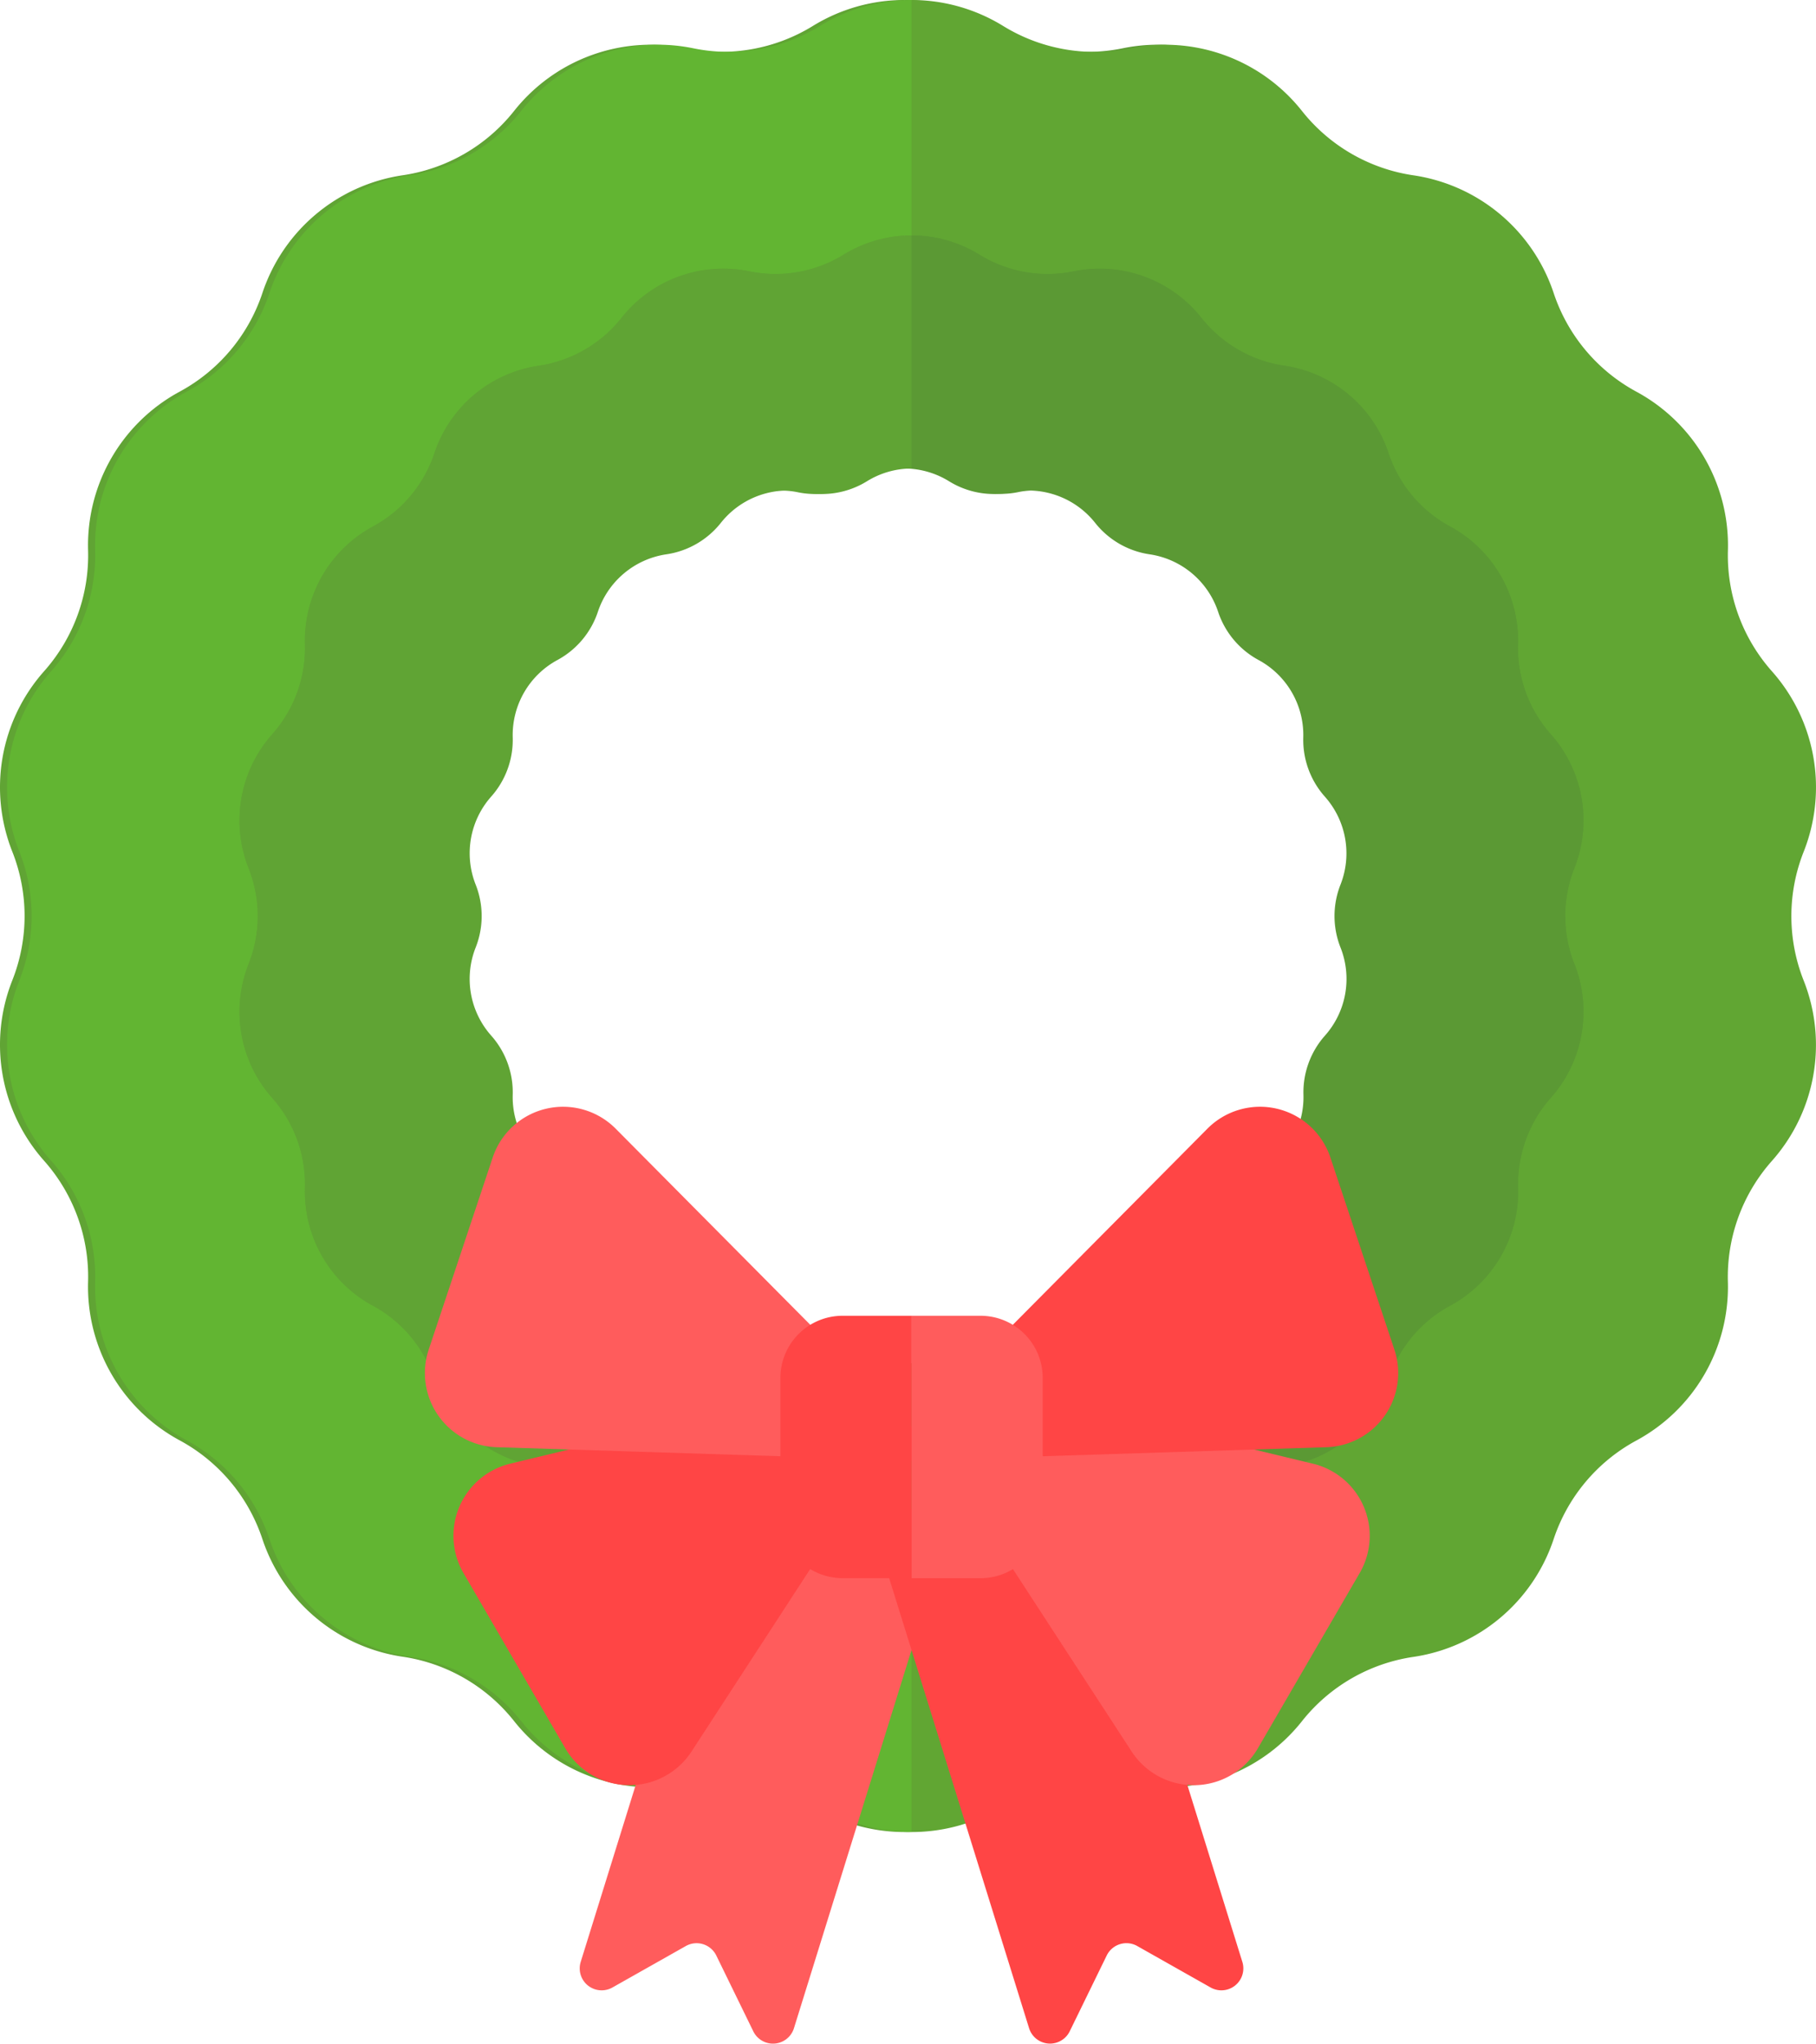 <?xml version="1.0" ?><svg viewBox="0 0 519.95 584.95" xmlns="http://www.w3.org/2000/svg"><defs><style>.cls-1{fill:#60a434;}.cls-2{fill:#5b9934;}.cls-3{fill:#62b532;}.cls-4{fill:#61a633;}.cls-5{fill:#ff5c5c;}.cls-6{fill:#ff4545;}</style></defs><title/><g data-name="图层 2" id="图层_2"><g data-name="图层 1" id="图层_1-2"><path class="cls-1" d="M232.75,7.42a50,50,0,0,1-36.29,6.4A50,50,0,0,0,147.2,31.75a50,50,0,0,1-31.91,18.42,50,50,0,0,0-40.16,33.7A50,50,0,0,1,51.44,112.1a50,50,0,0,0-26.22,45.41,50,50,0,0,1-12.6,34.62,50,50,0,0,0-9.1,51.63,50,50,0,0,1,0,36.85,50,50,0,0,0,9.1,51.63,50,50,0,0,1,12.6,34.62,50,50,0,0,0,26.22,45.41A50,50,0,0,1,75.12,440.5a50,50,0,0,0,40.16,33.7,50,50,0,0,1,31.91,18.42,50,50,0,0,0,49.27,17.93,50,50,0,0,1,36.29,6.4A50,50,0,0,0,259,524.38V390.28a24.41,24.41,0,0,1-12.81-3.63h0a24.42,24.42,0,0,0-17.73-3.13,24.43,24.43,0,0,1-24.07-8.76,24.43,24.43,0,0,0-15.59-9h0a24.43,24.43,0,0,1-19.62-16.46,24.43,24.43,0,0,0-11.57-13.79,24.43,24.43,0,0,1-12.81-22.18,24.43,24.43,0,0,0-6.16-16.91,24.43,24.43,0,0,1-4.45-25.22,24.43,24.43,0,0,0,0-18A24.43,24.43,0,0,1,138.62,228a24.43,24.43,0,0,0,6.16-16.91,24.43,24.43,0,0,1,12.81-22.18,24.43,24.43,0,0,0,11.57-13.79,24.43,24.43,0,0,1,19.62-16.46h0a24.43,24.43,0,0,0,15.59-9,24.43,24.43,0,0,1,24.07-8.76,24.43,24.43,0,0,0,17.73-3.13h0A24.41,24.41,0,0,1,259,134.1V0A50,50,0,0,0,232.75,7.42Z"/><path class="cls-2" d="M285.18,7.42a50,50,0,0,0,36.29,6.4,50,50,0,0,1,49.27,17.93,50,50,0,0,0,31.91,18.42,50,50,0,0,1,40.16,33.7,50,50,0,0,0,23.68,28.23,50,50,0,0,1,26.22,45.41,50,50,0,0,0,12.6,34.62,50,50,0,0,1,9.1,51.63,50,50,0,0,0,0,36.85,50,50,0,0,1-9.1,51.63,50,50,0,0,0-12.6,34.62,50,50,0,0,1-26.22,45.41,50,50,0,0,0-23.68,28.23,50,50,0,0,1-40.16,33.7,50,50,0,0,0-31.91,18.42,50,50,0,0,1-49.27,17.93,50,50,0,0,0-36.29,6.4A50,50,0,0,1,259,524.38V390.28a24.41,24.41,0,0,0,12.81-3.63h0a24.42,24.42,0,0,1,17.73-3.13,24.43,24.43,0,0,0,24.07-8.76,24.43,24.43,0,0,1,15.59-9h0a24.43,24.43,0,0,0,19.62-16.46,24.43,24.43,0,0,1,11.57-13.79,24.43,24.43,0,0,0,12.81-22.18,24.43,24.43,0,0,1,6.16-16.91,24.43,24.43,0,0,0,4.45-25.22,24.43,24.43,0,0,1,0-18A24.43,24.43,0,0,0,379.31,228a24.43,24.43,0,0,1-6.16-16.91,24.43,24.43,0,0,0-12.81-22.18,24.43,24.43,0,0,1-11.57-13.79,24.43,24.43,0,0,0-19.62-16.46h0a24.43,24.43,0,0,1-15.59-9,24.43,24.43,0,0,0-24.07-8.76,24.43,24.43,0,0,1-17.73-3.13h0A24.41,24.41,0,0,0,259,134.1V0A50,50,0,0,1,285.18,7.42Z"/><path class="cls-3" d="M241.51,451.48h0a37.15,37.15,0,0,0-27-4.75h0a37.15,37.15,0,0,1-36.61-13.32h0a37.15,37.15,0,0,0-23.71-13.69h0a37.15,37.15,0,0,1-29.84-25h0a37.15,37.15,0,0,0-17.6-21h0A37.15,37.15,0,0,1,87.31,340a37.15,37.15,0,0,0-9.36-25.73h0a37.15,37.15,0,0,1-6.76-38.36h0a37.15,37.15,0,0,0,0-27.38,37.15,37.15,0,0,1,6.76-38.36h0a37.15,37.15,0,0,0,9.36-25.73,37.15,37.15,0,0,1,19.48-33.74h0a37.15,37.15,0,0,0,17.6-21h0a37.15,37.15,0,0,1,29.84-25h0A37.15,37.15,0,0,0,177.94,91h0a37.15,37.15,0,0,1,36.61-13.32h0a37.15,37.15,0,0,0,27-4.75h0A37.12,37.12,0,0,1,261,67.38V0a50,50,0,0,0-26.22,7.42,50,50,0,0,1-36.29,6.4,50,50,0,0,0-49.27,17.93,50,50,0,0,1-31.91,18.42,50,50,0,0,0-40.16,33.7A50,50,0,0,1,53.46,112.1a50,50,0,0,0-26.22,45.41,50,50,0,0,1-12.6,34.62,50,50,0,0,0-9.1,51.63,50,50,0,0,1,0,36.85,50,50,0,0,0,9.1,51.63,50,50,0,0,1,12.6,34.62,50,50,0,0,0,26.22,45.41A50,50,0,0,1,77.14,440.5a50,50,0,0,0,40.16,33.7,50,50,0,0,1,31.91,18.42,50,50,0,0,0,49.27,17.93,50,50,0,0,1,36.29,6.4A50,50,0,0,0,261,524.38V457A37.12,37.12,0,0,1,241.51,451.48Z"/><path class="cls-4" d="M516.43,243.77a50,50,0,0,0-9.1-51.63,50,50,0,0,1-12.6-34.62,50,50,0,0,0-26.21-45.41h0a50,50,0,0,1-23.68-28.23,50,50,0,0,0-40.16-33.7,50,50,0,0,1-31.91-18.42,50,50,0,0,0-49.27-17.93h0a50,50,0,0,1-36.29-6.4A50,50,0,0,0,261,0V67.38a37.12,37.12,0,0,1,19.48,5.52h0a37.15,37.15,0,0,0,27,4.75h0A37.15,37.15,0,0,1,344,91h0a37.15,37.15,0,0,0,23.71,13.69h0a37.15,37.15,0,0,1,29.84,25h0a37.15,37.15,0,0,0,17.6,21h0a37.15,37.15,0,0,1,19.48,33.74A37.15,37.15,0,0,0,444,210.14h0a37.15,37.15,0,0,1,6.76,38.36h0a37.15,37.15,0,0,0,0,27.38h0A37.15,37.15,0,0,1,444,314.24h0A37.15,37.15,0,0,0,434.66,340a37.15,37.15,0,0,1-19.48,33.74,37.15,37.15,0,0,0-17.6,21h0a37.15,37.15,0,0,1-29.84,25h0A37.15,37.15,0,0,0,344,433.41h0a37.15,37.15,0,0,1-36.61,13.32h0a37.15,37.15,0,0,0-27,4.75h0A37.12,37.12,0,0,1,261,457v67.38A50,50,0,0,0,287.2,517a50,50,0,0,1,36.29-6.4h0a50,50,0,0,0,49.27-17.93,50,50,0,0,1,31.91-18.42,50,50,0,0,0,40.16-33.7,50,50,0,0,1,23.68-28.23h0a50,50,0,0,0,26.21-45.41,50,50,0,0,1,12.6-34.62,50,50,0,0,0,9.1-51.63A50,50,0,0,1,516.43,243.77Z"/><path class="cls-1" d="M241.51,72.89h0a37.15,37.15,0,0,1-27,4.75h0A37.15,37.15,0,0,0,177.94,91h0a37.15,37.15,0,0,1-23.71,13.69h0a37.15,37.15,0,0,0-29.84,25h0a37.15,37.15,0,0,1-17.6,21h0a37.15,37.15,0,0,0-19.48,33.74,37.15,37.15,0,0,1-9.36,25.73h0a37.15,37.15,0,0,0-6.76,38.36,37.15,37.15,0,0,1,0,27.38h0a37.15,37.15,0,0,0,6.76,38.36h0A37.15,37.15,0,0,1,87.31,340a37.15,37.15,0,0,0,19.48,33.74h0a37.15,37.15,0,0,1,17.6,21h0a37.15,37.15,0,0,0,29.84,25h0a37.15,37.15,0,0,1,23.71,13.69h0a37.15,37.15,0,0,0,36.61,13.32h0a37.15,37.15,0,0,1,27,4.75h0A37.12,37.12,0,0,0,261,457V390.28a24.41,24.41,0,0,1-12.81-3.63h0a24.43,24.43,0,0,0-17.73-3.13,24.43,24.43,0,0,1-24.07-8.76,24.43,24.43,0,0,0-15.59-9h0a24.43,24.43,0,0,1-19.62-16.46,24.43,24.43,0,0,0-11.57-13.79,24.43,24.43,0,0,1-12.81-22.18,24.43,24.43,0,0,0-6.16-16.91,24.43,24.43,0,0,1-4.45-25.22,24.43,24.43,0,0,0,0-18A24.43,24.43,0,0,1,140.64,228a24.43,24.43,0,0,0,6.16-16.91,24.43,24.43,0,0,1,12.81-22.18,24.43,24.43,0,0,0,11.57-13.79,24.43,24.43,0,0,1,19.62-16.46h0a24.43,24.43,0,0,0,15.59-9,24.43,24.43,0,0,1,24.07-8.76,24.43,24.43,0,0,0,17.73-3.13h0A24.41,24.41,0,0,1,261,134.1V67.38A37.12,37.12,0,0,0,241.51,72.89Z"/><path class="cls-2" d="M273.79,137.73a24.43,24.43,0,0,0,17.73,3.13,24.43,24.43,0,0,1,24.07,8.76,24.43,24.43,0,0,0,15.59,9,24.43,24.43,0,0,1,19.62,16.46,24.43,24.43,0,0,0,11.57,13.79,24.43,24.43,0,0,1,12.81,22.18A24.43,24.43,0,0,0,381.33,228a24.43,24.43,0,0,1,4.45,25.22,24.43,24.43,0,0,0,0,18,24.43,24.43,0,0,1-4.45,25.22,24.43,24.43,0,0,0-6.16,16.91,24.43,24.43,0,0,1-12.81,22.18A24.43,24.43,0,0,0,350.8,349.3a24.43,24.43,0,0,1-19.62,16.46,24.43,24.43,0,0,0-15.59,9,24.43,24.43,0,0,1-24.07,8.76,24.43,24.43,0,0,0-17.73,3.13h0A24.41,24.41,0,0,1,261,390.28V457a37.12,37.12,0,0,0,19.48-5.52h0a37.15,37.15,0,0,1,27-4.75h0A37.15,37.15,0,0,0,344,433.41h0a37.15,37.15,0,0,1,23.71-13.69h0a37.15,37.15,0,0,0,29.84-25h0a37.15,37.15,0,0,1,17.6-21A37.15,37.15,0,0,0,434.66,340,37.15,37.15,0,0,1,444,314.24h0a37.15,37.15,0,0,0,6.76-38.36h0a37.15,37.15,0,0,1,0-27.38h0A37.15,37.15,0,0,0,444,210.14h0a37.15,37.15,0,0,1-9.36-25.73,37.15,37.15,0,0,0-19.48-33.74h0a37.15,37.15,0,0,1-17.6-21h0a37.15,37.15,0,0,0-29.84-25h0A37.15,37.15,0,0,1,344,91h0a37.15,37.15,0,0,0-36.61-13.32h0a37.15,37.15,0,0,1-27-4.75h0A37.12,37.12,0,0,0,261,67.38V134.1A24.41,24.41,0,0,1,273.79,137.73Z"/><path class="cls-5" d="M211.36,416.53l-45.09,145a6.28,6.28,0,0,0,9.09,7.34l21-11.86a6.28,6.28,0,0,1,8.73,2.72l10.59,21.69a6.28,6.28,0,0,0,11.64-.89l45.09-145Z"/><path class="cls-6" d="M310.61,416.53l45.09,145a6.28,6.28,0,0,1-9.09,7.34L325.6,557a6.28,6.28,0,0,0-8.73,2.72l-10.59,21.69a6.28,6.28,0,0,1-11.64-.89l-45.09-145Z"/><path class="cls-5" d="M279.85,433.5,324,501.32a21.23,21.23,0,0,0,36.15-.91l29.15-50.16a21.23,21.23,0,0,0-13.38-31.3l-73.25-17.65C284,396.8,269.38,417.41,279.85,433.5Z"/><path class="cls-6" d="M251.15,418.32l94.55-95.26a21.23,21.23,0,0,1,35.21,8.25l18.33,55a21.23,21.23,0,0,1-19.47,27.92Z"/><path class="cls-6" d="M242.12,433.5,198,501.32a21.23,21.23,0,0,1-36.15-.91l-29.15-50.16a21.23,21.23,0,0,1,13.38-31.3l73.25-17.65C238,396.8,252.59,417.41,242.12,433.5Z"/><path class="cls-5" d="M270.83,418.32l-94.55-95.26a21.23,21.23,0,0,0-35.21,8.25l-18.33,55a21.23,21.23,0,0,0,19.47,27.92Z"/><path class="cls-5" d="M280.73,376.61H261v75.11h19.75a17.8,17.8,0,0,0,17.8-17.8v-39.5A17.8,17.8,0,0,0,280.73,376.61Z"/><path class="cls-6" d="M241.24,376.61a17.8,17.8,0,0,0-17.8,17.8v39.5a17.8,17.8,0,0,0,17.8,17.8H261V376.61Z"/></g></g></svg>